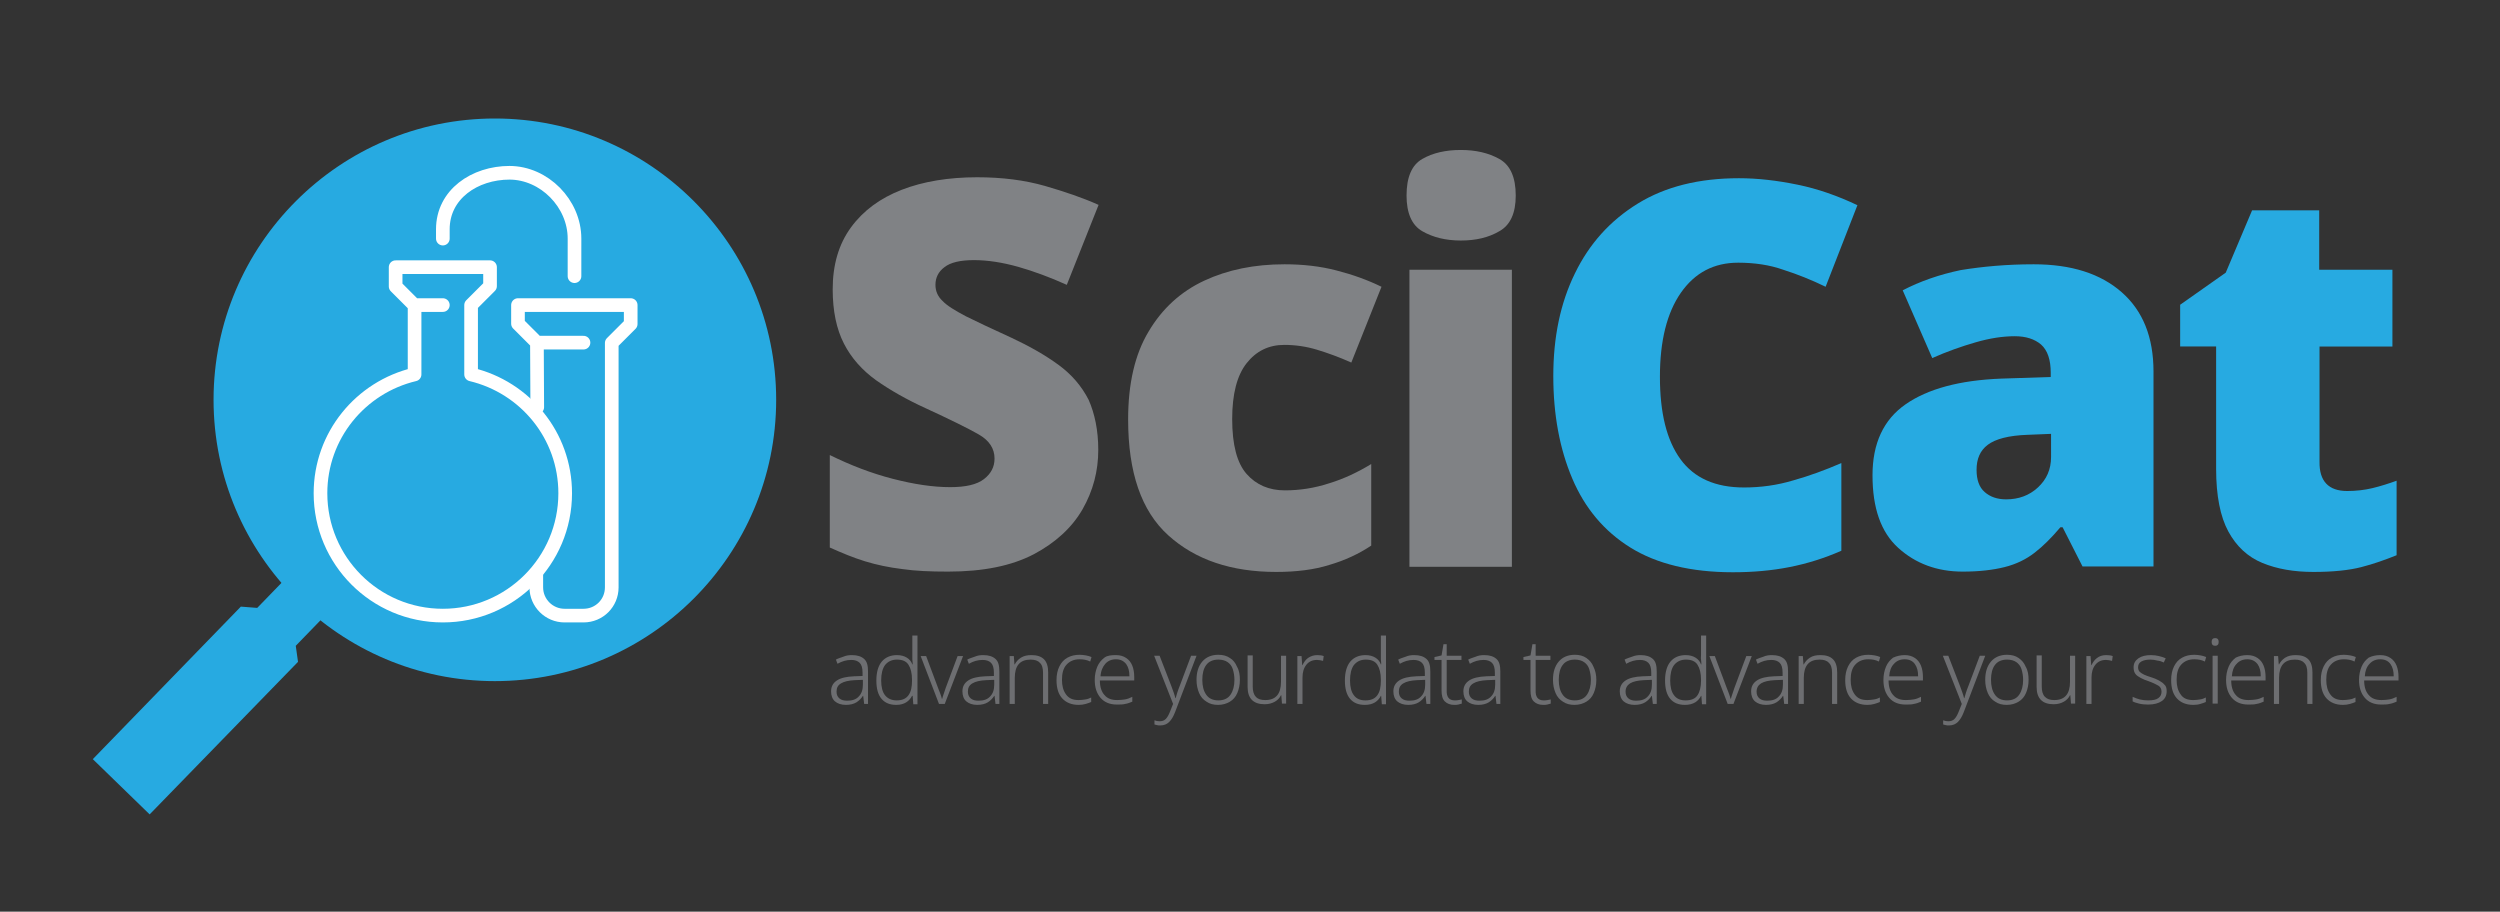<?xml version="1.0" encoding="utf-8"?>
<!-- Generator: Adobe Illustrator 24.3.0, SVG Export Plug-In . SVG Version: 6.00 Build 0)  -->
<svg version="1.1" xmlns="http://www.w3.org/2000/svg" xmlns:xlink="http://www.w3.org/1999/xlink" x="0px" y="0px"
	 viewBox="0 0 778.5 283.9" style="enable-background:new 0 0 778.5 283.9;" xml:space="preserve">
<rect x="0" y="0" width="778.5" height="283.9" fill="#333333" stroke="none"/>
<style type="text/css">
	.st0{fill:#27AAE1;}
	.st1{fill:#808285;}
	.st2{fill:#6D6E71;}
	.st3{clip-path:url(#SVGID_2_);}
	.st4{fill:#27AAE1;stroke:#FFFFFF;stroke-width:4.252;stroke-linecap:round;stroke-linejoin:round;stroke-miterlimit:10;}
	.st5{fill:#27AAE1;stroke:#FFFFFF;stroke-width:4.252;stroke-linecap:round;stroke-miterlimit:10;}
</style>
<g id="Code">
	<path class="st0" d="M154.1,212.1c-48.3,0-87.6-39.3-87.6-87.6s39.3-87.6,87.6-87.6s87.6,39.3,87.6,87.6S202.4,212.1,154.1,212.1z
		 M154.1,51.4c-40.2,0-73,32.7-73,73s32.7,73,73,73s73-32.7,73-73S194.3,51.4,154.1,51.4z"/>
</g>
<g id="Layer_1">
	<polygon class="st0" points="92.1,201.1 101.7,191.2 89.6,179.5 80.1,189.3 75,188.9 28.9,236.4 46.6,253.6 92.8,206.1 	"/>
	<g>
		<g>
			<path class="st1" d="M342,140.1c0,6.6-1.6,12.7-4.9,18.5c-3.3,5.7-8.4,10.4-15.2,14c-6.9,3.6-15.7,5.4-26.7,5.4
				c-5.5,0-10.2-0.2-14.3-0.8c-4.1-0.5-7.9-1.3-11.5-2.4c-3.6-1.1-7.2-2.6-11-4.3v-28.8c6.5,3.2,13,5.7,19.6,7.4
				c6.6,1.7,12.5,2.6,17.9,2.6c4.8,0,8.3-0.8,10.5-2.5c2.2-1.7,3.3-3.8,3.3-6.4c0-3.1-1.6-5.6-4.9-7.5c-3.3-1.9-8.8-4.6-16.6-8.2
				c-5.9-2.7-11-5.6-15.4-8.7c-4.3-3.1-7.7-6.9-10-11.4c-2.3-4.5-3.5-10.1-3.5-16.9c0-7.7,1.9-14.1,5.7-19.3
				c3.8-5.2,9.1-9.1,15.8-11.7c6.7-2.6,14.6-3.9,23.5-3.9c7.8,0,14.8,0.9,21.1,2.7c6.2,1.8,11.8,3.7,16.7,5.9l-9.9,24.9
				c-5.1-2.3-10.2-4.2-15.1-5.6c-5-1.4-9.6-2.1-13.8-2.1c-4.2,0-7.3,0.7-9.2,2.2c-1.9,1.4-2.8,3.3-2.8,5.5c0,1.9,0.7,3.6,2.2,5
				c1.4,1.5,3.9,3,7.3,4.8c3.4,1.7,8.1,3.9,14,6.6c5.8,2.7,10.7,5.5,14.8,8.5c4.1,3,7.2,6.6,9.4,10.9C340.9,128.8,342,134,342,140.1
				z"/>
			<path class="st1" d="M397.4,178.1c-14,0-25.2-3.8-33.6-11.4c-8.4-7.6-12.5-19.6-12.5-36.1c0-11.1,2.1-20.3,6.4-27.4
				c4.2-7.1,10-12.4,17.3-15.8c7.3-3.4,15.6-5.1,25-5.1c5.7,0,11.1,0.6,16.1,1.9c5.1,1.3,9.8,3,14.1,5.1l-9.4,23.6
				c-3.8-1.7-7.4-3-10.7-4c-3.3-1-6.7-1.5-10.2-1.5c-4.8,0-8.7,1.9-11.7,5.7c-3,3.8-4.5,9.6-4.5,17.4c0,8,1.5,13.7,4.5,17.1
				c3,3.4,7,5.1,11.9,5.1c4.6,0,9.2-0.7,13.8-2.2c4.6-1.4,9-3.5,13.1-6v25.4c-3.9,2.6-8.2,4.6-13,6
				C409.3,177.4,403.7,178.1,397.4,178.1z"/>
			<path class="st1" d="M454.9,46.7c4.6,0,8.6,0.9,12,2.8c3.4,1.9,5.1,5.7,5.1,11.4c0,5.5-1.7,9.2-5.1,11.1c-3.4,2-7.4,2.9-12,2.9
				c-4.7,0-8.7-1-12-2.9c-3.3-1.9-4.9-5.7-4.9-11.1c0-5.7,1.6-9.5,4.9-11.4C446.2,47.6,450.2,46.7,454.9,46.7z M470.8,84v92.5h-31.9
				V84H470.8z"/>
			<path class="st0" d="M541.3,81.8c-7.6,0-13.5,3.1-17.9,9.4c-4.3,6.2-6.5,14.9-6.5,26.1c0,11.3,2.1,19.8,6.4,25.7
				c4.3,5.9,10.9,8.8,19.8,8.8c5.2,0,10.3-0.7,15.3-2.2c5-1.4,9.9-3.2,15-5.4v27.3c-5.2,2.3-10.6,4-16.2,5.1
				c-5.6,1.1-11.4,1.6-17.6,1.6c-13,0-23.7-2.6-31.9-7.7c-8.2-5.1-14.2-12.3-18.1-21.5c-3.9-9.2-5.9-19.8-5.9-31.9
				s2.2-22.7,6.7-31.9c4.5-9.3,11-16.5,19.6-21.8c8.6-5.3,19.1-7.9,31.5-7.9c5.8,0,11.9,0.7,18.2,2c6.4,1.3,12.6,3.5,18.7,6.4
				l-9.9,25.4c-4.3-2.1-8.8-3.9-13.2-5.3C551.1,82.5,546.3,81.8,541.3,81.8z"/>
			<path class="st0" d="M633.3,82.3c11.7,0,20.8,2.9,27.4,8.7c6.6,5.8,9.9,14,9.9,24.7v60.7h-22.1l-6.2-12.2h-0.7
				c-2.7,3.2-5.4,5.9-8,7.9c-2.7,2.1-5.8,3.6-9.4,4.5c-3.6,0.9-7.9,1.4-13,1.4c-8,0-14.7-2.5-20.1-7.4c-5.4-4.9-8-12.4-8-22.6
				c0-9.9,3.4-17.3,10.3-22.1c6.9-4.8,16.8-7.5,29.8-8l15.4-0.5v-1.3c0-4.1-1-7-3-8.8c-2-1.7-4.7-2.6-8.2-2.6
				c-3.7,0-7.7,0.6-12.2,1.9c-4.5,1.3-9,2.9-13.5,4.9l-9.2-21.1c5.4-2.8,11.4-4.9,18.1-6.3C617.4,83,624.9,82.3,633.3,82.3z
				 M638.8,135.1l-7.4,0.3c-5.9,0.2-10,1.3-12.4,3.1s-3.5,4.4-3.5,7.8c0,3.1,0.8,5.4,2.5,6.9c1.7,1.5,3.9,2.3,6.7,2.3
				c3.9,0,7.2-1.2,9.9-3.7c2.7-2.5,4.1-5.6,4.1-9.5V135.1z"/>
			<path class="st0" d="M730.9,152.9c2.8,0,5.4-0.3,7.9-0.9c2.5-0.6,5-1.4,7.5-2.3v23.2c-3.5,1.4-7.1,2.7-11,3.7
				c-3.9,1-8.9,1.5-14.9,1.5s-11.3-0.9-15.9-2.8c-4.6-1.9-8.1-5.2-10.6-9.8c-2.5-4.6-3.8-11.1-3.8-19.5v-38.1h-11.2v-13l14.2-10
				l8.2-19.4h20.9V84H745v23.9h-22.7v35.9C722.2,149.8,725.1,152.9,730.9,152.9z"/>
		</g>
		<g>
			<path class="st2" d="M265.3,204c1.7,0,2.9,0.4,3.8,1.2s1.2,2.1,1.2,3.9v10.1h-1.2l-0.3-2.5h-0.1c-0.5,0.8-1.2,1.5-2,2
				c-0.8,0.5-1.9,0.8-3.3,0.8c-1.4,0-2.6-0.4-3.4-1.1c-0.8-0.7-1.2-1.8-1.2-3.1c0-1.5,0.6-2.6,1.8-3.4c1.2-0.8,3-1.2,5.3-1.3
				l2.7-0.1v-1c0-1.5-0.3-2.5-0.9-3.1c-0.6-0.6-1.5-0.9-2.6-0.9c-0.8,0-1.5,0.1-2.2,0.3c-0.7,0.2-1.4,0.5-2.1,0.9l-0.5-1.3
				c0.7-0.4,1.5-0.6,2.3-0.9C263.5,204.1,264.4,204,265.3,204z M268.7,211.7l-2.5,0.1c-1.9,0.1-3.3,0.4-4.3,1s-1.4,1.4-1.4,2.6
				c0,0.9,0.3,1.6,0.9,2.1c0.6,0.5,1.4,0.7,2.4,0.7c1.6,0,2.8-0.4,3.6-1.3c0.9-0.9,1.3-2.1,1.3-3.7V211.7z"/>
			<path class="st2" d="M279.1,219.5c-2,0-3.5-0.6-4.6-1.9c-1.1-1.3-1.6-3.2-1.6-5.7c0-2.6,0.6-4.6,1.7-5.9c1.1-1.3,2.7-2,4.7-2
				c1.3,0,2.3,0.3,3.1,0.8s1.4,1.2,1.7,2.1h0.1c0-0.5,0-0.9-0.1-1.5c0-0.5,0-1,0-1.4v-6.1h1.6v21.4h-1.3l-0.2-2.6H284
				c-0.4,0.8-1,1.5-1.8,2C281.4,219.2,280.4,219.5,279.1,219.5z M279.2,218.1c1.7,0,2.9-0.5,3.7-1.6s1.1-2.6,1.1-4.5v-0.3
				c0-2.1-0.4-3.6-1.1-4.7s-1.9-1.6-3.6-1.6c-1.6,0-2.8,0.6-3.7,1.7c-0.8,1.1-1.2,2.7-1.2,4.8c0,2,0.4,3.6,1.2,4.6
				S277.6,218.1,279.2,218.1z"/>
			<path class="st2" d="M292.4,219.2l-5.7-14.9h1.7l3.7,9.9c0.2,0.6,0.5,1.2,0.7,1.8c0.2,0.6,0.4,1.1,0.5,1.6h0.1
				c0.1-0.5,0.3-1,0.5-1.6c0.2-0.6,0.4-1.2,0.6-1.8l3.7-9.9h1.7l-5.7,14.9H292.4z"/>
			<path class="st2" d="M306.2,204c1.7,0,2.9,0.4,3.8,1.2s1.2,2.1,1.2,3.9v10.1H310l-0.3-2.5h-0.1c-0.5,0.8-1.2,1.5-2,2
				c-0.8,0.5-1.9,0.8-3.3,0.8c-1.4,0-2.6-0.4-3.4-1.1c-0.8-0.7-1.2-1.8-1.2-3.1c0-1.5,0.6-2.6,1.8-3.4c1.2-0.8,3-1.2,5.3-1.3
				l2.7-0.1v-1c0-1.5-0.3-2.5-0.9-3.1c-0.6-0.6-1.5-0.9-2.6-0.9c-0.8,0-1.5,0.1-2.2,0.3c-0.7,0.2-1.4,0.5-2.1,0.9l-0.5-1.3
				c0.7-0.4,1.5-0.6,2.3-0.9C304.4,204.1,305.3,204,306.2,204z M309.6,211.7l-2.5,0.1c-1.9,0.1-3.3,0.4-4.3,1s-1.4,1.4-1.4,2.6
				c0,0.9,0.3,1.6,0.9,2.1c0.6,0.5,1.4,0.7,2.4,0.7c1.6,0,2.8-0.4,3.6-1.3c0.9-0.9,1.3-2.1,1.3-3.7V211.7z"/>
			<path class="st2" d="M321.2,204c1.7,0,3,0.4,3.9,1.3c0.9,0.9,1.3,2.3,1.3,4.1v9.8h-1.6v-9.7c0-1.4-0.3-2.5-1-3.1
				c-0.6-0.7-1.6-1-2.9-1c-3.3,0-4.9,1.9-4.9,5.7v8.1h-1.6v-14.9h1.3l0.2,2.6h0.1c0.4-0.8,1-1.5,1.9-2.1
				C318.9,204.2,319.9,204,321.2,204z"/>
			<path class="st2" d="M335.9,219.5c-2.2,0-3.9-0.7-5.1-2c-1.2-1.3-1.8-3.2-1.8-5.7c0-1.7,0.3-3.1,0.9-4.3c0.6-1.2,1.4-2.1,2.5-2.7
				c1.1-0.6,2.3-0.9,3.8-0.9c0.7,0,1.4,0.1,2,0.2s1.2,0.3,1.7,0.5l-0.4,1.4c-1-0.5-2.1-0.7-3.3-0.7c-1.8,0-3.1,0.6-4.1,1.7
				c-1,1.1-1.4,2.7-1.4,4.7c0,1.9,0.4,3.4,1.3,4.6s2.1,1.7,3.9,1.7c0.7,0,1.5-0.1,2.1-0.2c0.7-0.1,1.2-0.3,1.8-0.6v1.4
				c-0.5,0.2-1,0.4-1.7,0.6C337.4,219.4,336.7,219.5,335.9,219.5z"/>
			<path class="st2" d="M347.5,204c1.3,0,2.3,0.3,3.2,0.9c0.9,0.6,1.5,1.4,1.9,2.4c0.4,1,0.6,2.2,0.6,3.5v1.1h-10.7
				c0,2,0.5,3.5,1.4,4.5c0.9,1.1,2.2,1.6,4,1.6c0.9,0,1.8-0.1,2.4-0.2c0.7-0.1,1.5-0.4,2.3-0.8v1.5c-0.7,0.3-1.5,0.6-2.2,0.7
				c-0.7,0.2-1.6,0.2-2.6,0.2c-2.2,0-3.9-0.7-5.1-2.1c-1.2-1.4-1.8-3.2-1.8-5.6c0-1.5,0.3-2.9,0.8-4.1c0.5-1.2,1.3-2.1,2.2-2.8
				S346.1,204,347.5,204z M347.5,205.3c-1.4,0-2.5,0.5-3.3,1.4s-1.4,2.2-1.5,3.9h9c0-1.6-0.3-2.8-1-3.8
				C349.9,205.8,348.9,205.3,347.5,205.3z"/>
			<path class="st2" d="M359.4,204.2h1.7l3.6,9.3c0.3,0.8,0.6,1.6,0.8,2.2s0.4,1.2,0.5,1.7h0.1c0.1-0.4,0.3-1,0.5-1.7
				c0.2-0.7,0.5-1.4,0.8-2.2l3.5-9.3h1.7l-6.7,17.6c-0.5,1.3-1.1,2.3-1.8,3c-0.7,0.7-1.6,1.1-2.8,1.1c-0.4,0-0.7,0-1-0.1
				c-0.3-0.1-0.6-0.1-0.8-0.2v-1.3c0.5,0.2,1,0.3,1.6,0.3c0.8,0,1.4-0.2,1.9-0.7c0.5-0.5,0.9-1.2,1.3-2.2l1-2.5L359.4,204.2z"/>
			<path class="st2" d="M386.1,211.7c0,1.6-0.3,2.9-0.8,4.1c-0.5,1.2-1.3,2.1-2.3,2.7c-1,0.6-2.2,1-3.7,1c-1.4,0-2.6-0.3-3.6-1
				c-1-0.6-1.8-1.5-2.3-2.7s-0.8-2.5-0.8-4.1c0-2.4,0.6-4.3,1.8-5.7c1.2-1.4,2.9-2.1,5-2.1c1.4,0,2.6,0.3,3.6,1
				c1,0.6,1.7,1.5,2.2,2.7C385.9,208.8,386.1,210.2,386.1,211.7z M374.4,211.7c0,1.9,0.4,3.5,1.2,4.6c0.8,1.2,2.1,1.8,3.8,1.8
				c1.7,0,3-0.6,3.8-1.8c0.8-1.2,1.2-2.7,1.2-4.6c0-1.2-0.2-2.3-0.5-3.3c-0.3-1-0.9-1.7-1.6-2.2c-0.7-0.5-1.7-0.8-2.9-0.8
				c-1.7,0-3,0.6-3.8,1.7C374.8,208.2,374.4,209.7,374.4,211.7z"/>
			<path class="st2" d="M400.5,204.2v14.9h-1.3l-0.2-2.6h-0.1c-0.4,0.8-1,1.5-1.9,2c-0.9,0.5-1.9,0.8-3.2,0.8
				c-3.5,0-5.3-1.8-5.3-5.4v-9.8h1.6v9.7c0,1.4,0.3,2.5,1,3.2c0.6,0.7,1.6,1,2.9,1c3.3,0,4.9-1.9,4.9-5.7v-8.1H400.5z"/>
			<path class="st2" d="M410.2,204c0.8,0,1.5,0.1,2,0.3l-0.2,1.5c-0.3-0.1-0.6-0.1-0.9-0.2c-0.3,0-0.6-0.1-1-0.1
				c-1.4,0-2.5,0.5-3.3,1.5s-1.2,2.3-1.2,4v8.2h-1.6v-14.9h1.3l0.2,2.8h0.1c0.4-0.8,0.9-1.6,1.7-2.2
				C408.2,204.3,409.1,204,410.2,204z"/>
			<path class="st2" d="M425,219.5c-2,0-3.5-0.6-4.6-1.9c-1.1-1.3-1.6-3.2-1.6-5.7c0-2.6,0.6-4.6,1.7-5.9c1.1-1.3,2.7-2,4.7-2
				c1.3,0,2.3,0.3,3.1,0.8c0.8,0.5,1.4,1.2,1.7,2.1h0.1c0-0.5,0-0.9-0.1-1.5c0-0.5,0-1,0-1.4v-6.1h1.6v21.4h-1.3l-0.2-2.6H430
				c-0.4,0.8-1,1.5-1.8,2C427.4,219.2,426.4,219.5,425,219.5z M425.2,218.1c1.7,0,2.9-0.5,3.7-1.6s1.1-2.6,1.1-4.5v-0.3
				c0-2.1-0.4-3.6-1.1-4.7s-1.9-1.6-3.6-1.6c-1.6,0-2.8,0.6-3.7,1.7c-0.8,1.1-1.2,2.7-1.2,4.8c0,2,0.4,3.6,1.2,4.6
				C422.4,217.6,423.6,218.1,425.2,218.1z"/>
			<path class="st2" d="M440.4,204c1.7,0,2.9,0.4,3.8,1.2s1.2,2.1,1.2,3.9v10.1h-1.2l-0.3-2.5h-0.1c-0.5,0.8-1.2,1.5-2,2
				c-0.8,0.5-1.9,0.8-3.3,0.8c-1.4,0-2.6-0.4-3.4-1.1c-0.8-0.7-1.2-1.8-1.2-3.1c0-1.5,0.6-2.6,1.8-3.4c1.2-0.8,3-1.2,5.3-1.3
				l2.7-0.1v-1c0-1.5-0.3-2.5-0.9-3.1s-1.5-0.9-2.6-0.9c-0.8,0-1.5,0.1-2.2,0.3c-0.7,0.2-1.4,0.5-2.1,0.9l-0.5-1.3
				c0.7-0.4,1.5-0.6,2.3-0.9C438.6,204.1,439.5,204,440.4,204z M443.8,211.7l-2.5,0.1c-1.9,0.1-3.3,0.4-4.3,1s-1.4,1.4-1.4,2.6
				c0,0.9,0.3,1.6,0.9,2.1s1.4,0.7,2.4,0.7c1.6,0,2.8-0.4,3.6-1.3c0.9-0.9,1.3-2.1,1.3-3.7V211.7z"/>
			<path class="st2" d="M453,218.1c0.4,0,0.8,0,1.2-0.1c0.4-0.1,0.7-0.1,1-0.2v1.3c-0.3,0.1-0.7,0.2-1.1,0.3
				c-0.4,0.1-0.8,0.1-1.3,0.1c-1.2,0-2.2-0.4-2.9-1.1c-0.7-0.7-1-1.8-1-3.4v-9.5h-2.2v-0.9l2.2-0.5l0.6-3.5h1v3.6h4.6v1.3h-4.6v9.4
				C450.4,217.1,451.3,218.1,453,218.1z"/>
			<path class="st2" d="M462.2,204c1.7,0,2.9,0.4,3.8,1.2s1.2,2.1,1.2,3.9v10.1H466l-0.3-2.5h-0.1c-0.5,0.8-1.2,1.5-2,2
				c-0.8,0.5-1.9,0.8-3.3,0.8c-1.4,0-2.6-0.4-3.4-1.1c-0.8-0.7-1.2-1.8-1.2-3.1c0-1.5,0.6-2.6,1.8-3.4c1.2-0.8,3-1.2,5.3-1.3
				l2.7-0.1v-1c0-1.5-0.3-2.5-0.9-3.1c-0.6-0.6-1.5-0.9-2.6-0.9c-0.8,0-1.5,0.1-2.2,0.3s-1.4,0.5-2.1,0.9l-0.5-1.3
				c0.7-0.4,1.5-0.6,2.3-0.9C460.4,204.1,461.3,204,462.2,204z M465.6,211.7l-2.5,0.1c-1.9,0.1-3.3,0.4-4.3,1s-1.4,1.4-1.4,2.6
				c0,0.9,0.3,1.6,0.9,2.1c0.6,0.5,1.4,0.7,2.4,0.7c1.6,0,2.8-0.4,3.6-1.3c0.9-0.9,1.3-2.1,1.3-3.7V211.7z"/>
			<path class="st2" d="M480.7,218.1c0.4,0,0.8,0,1.2-0.1c0.4-0.1,0.7-0.1,1-0.2v1.3c-0.3,0.1-0.7,0.2-1.1,0.3s-0.8,0.1-1.3,0.1
				c-1.2,0-2.2-0.4-2.9-1.1c-0.7-0.7-1-1.8-1-3.4v-9.5h-2.2v-0.9l2.2-0.5l0.6-3.5h1v3.6h4.6v1.3h-4.6v9.4
				C478.1,217.1,479,218.1,480.7,218.1z"/>
			<path class="st2" d="M497.1,211.7c0,1.6-0.3,2.9-0.8,4.1c-0.5,1.2-1.3,2.1-2.3,2.7s-2.2,1-3.7,1c-1.4,0-2.6-0.3-3.6-1
				c-1-0.6-1.8-1.5-2.3-2.7c-0.5-1.2-0.8-2.5-0.8-4.1c0-2.4,0.6-4.3,1.8-5.7c1.2-1.4,2.9-2.1,5-2.1c1.4,0,2.6,0.3,3.6,1
				s1.7,1.5,2.2,2.7C496.8,208.8,497.1,210.2,497.1,211.7z M485.4,211.7c0,1.9,0.4,3.5,1.2,4.6c0.8,1.2,2.1,1.8,3.8,1.8
				c1.7,0,3-0.6,3.8-1.8c0.8-1.2,1.2-2.7,1.2-4.6c0-1.2-0.2-2.3-0.5-3.3c-0.3-1-0.9-1.7-1.6-2.2s-1.7-0.8-2.9-0.8
				c-1.7,0-3,0.6-3.8,1.7C485.8,208.2,485.4,209.7,485.4,211.7z"/>
			<path class="st2" d="M510.9,204c1.7,0,2.9,0.4,3.8,1.2s1.2,2.1,1.2,3.9v10.1h-1.2l-0.3-2.5h-0.1c-0.5,0.8-1.2,1.5-2,2
				c-0.8,0.5-1.9,0.8-3.3,0.8c-1.4,0-2.6-0.4-3.4-1.1c-0.8-0.7-1.2-1.8-1.2-3.1c0-1.5,0.6-2.6,1.8-3.4c1.2-0.8,3-1.2,5.3-1.3
				l2.7-0.1v-1c0-1.5-0.3-2.5-0.9-3.1s-1.5-0.9-2.6-0.9c-0.8,0-1.5,0.1-2.2,0.3s-1.4,0.5-2.1,0.9l-0.5-1.3c0.7-0.4,1.5-0.6,2.3-0.9
				C509.2,204.1,510,204,510.9,204z M514.4,211.7l-2.5,0.1c-1.9,0.1-3.3,0.4-4.3,1c-0.9,0.6-1.4,1.4-1.4,2.6c0,0.9,0.3,1.6,0.9,2.1
				c0.6,0.5,1.4,0.7,2.4,0.7c1.6,0,2.8-0.4,3.6-1.3c0.9-0.9,1.3-2.1,1.3-3.7V211.7z"/>
			<path class="st2" d="M524.7,219.5c-2,0-3.5-0.6-4.6-1.9c-1.1-1.3-1.6-3.2-1.6-5.7c0-2.6,0.6-4.6,1.7-5.9c1.1-1.3,2.7-2,4.7-2
				c1.3,0,2.3,0.3,3.1,0.8c0.8,0.5,1.4,1.2,1.7,2.1h0.1c0-0.5,0-0.9-0.1-1.5s0-1,0-1.4v-6.1h1.6v21.4h-1.3l-0.2-2.6h-0.1
				c-0.4,0.8-1,1.5-1.8,2C527.1,219.2,526,219.5,524.7,219.5z M524.9,218.1c1.7,0,3-0.5,3.7-1.6c0.7-1,1.1-2.6,1.1-4.5v-0.3
				c0-2.1-0.4-3.6-1.1-4.7c-0.7-1.1-1.9-1.6-3.6-1.6c-1.6,0-2.8,0.6-3.7,1.7c-0.8,1.1-1.2,2.7-1.2,4.8c0,2,0.4,3.6,1.2,4.6
				C522.1,217.6,523.3,218.1,524.9,218.1z"/>
			<path class="st2" d="M538,219.2l-5.7-14.9h1.7l3.7,9.9c0.2,0.6,0.5,1.2,0.7,1.8c0.2,0.6,0.4,1.1,0.5,1.6h0.1
				c0.1-0.5,0.3-1,0.5-1.6c0.2-0.6,0.4-1.2,0.6-1.8l3.7-9.9h1.7l-5.7,14.9H538z"/>
			<path class="st2" d="M551.8,204c1.7,0,2.9,0.4,3.8,1.2s1.2,2.1,1.2,3.9v10.1h-1.2l-0.3-2.5h-0.1c-0.5,0.8-1.2,1.5-2,2
				c-0.8,0.5-1.9,0.8-3.3,0.8c-1.4,0-2.6-0.4-3.4-1.1c-0.8-0.7-1.2-1.8-1.2-3.1c0-1.5,0.6-2.6,1.8-3.4c1.2-0.8,3-1.2,5.3-1.3
				l2.7-0.1v-1c0-1.5-0.3-2.5-0.9-3.1s-1.5-0.9-2.6-0.9c-0.8,0-1.5,0.1-2.2,0.3s-1.4,0.5-2.1,0.9l-0.5-1.3c0.7-0.4,1.5-0.6,2.3-0.9
				C550,204.1,550.9,204,551.8,204z M555.2,211.7l-2.5,0.1c-1.9,0.1-3.3,0.4-4.3,1c-0.9,0.6-1.4,1.4-1.4,2.6c0,0.9,0.3,1.6,0.9,2.1
				c0.6,0.5,1.4,0.7,2.4,0.7c1.6,0,2.8-0.4,3.6-1.3c0.9-0.9,1.3-2.1,1.3-3.7V211.7z"/>
			<path class="st2" d="M566.9,204c1.7,0,3,0.4,3.9,1.3c0.9,0.9,1.3,2.3,1.3,4.1v9.8h-1.6v-9.7c0-1.4-0.3-2.5-1-3.1
				c-0.6-0.7-1.6-1-2.9-1c-3.3,0-4.9,1.9-4.9,5.7v8.1h-1.6v-14.9h1.3l0.2,2.6h0.1c0.4-0.8,1-1.5,1.9-2.1
				C564.5,204.2,565.6,204,566.9,204z"/>
			<path class="st2" d="M581.5,219.5c-2.2,0-3.9-0.7-5.1-2s-1.8-3.2-1.8-5.7c0-1.7,0.3-3.1,0.9-4.3c0.6-1.2,1.4-2.1,2.5-2.7
				c1.1-0.6,2.3-0.9,3.8-0.9c0.7,0,1.4,0.1,2,0.2c0.6,0.1,1.2,0.3,1.7,0.5l-0.4,1.4c-1-0.5-2.1-0.7-3.3-0.7c-1.8,0-3.1,0.6-4.1,1.7
				c-1,1.1-1.4,2.7-1.4,4.7c0,1.9,0.4,3.4,1.3,4.6s2.1,1.7,3.9,1.7c0.7,0,1.5-0.1,2.1-0.2c0.7-0.1,1.2-0.3,1.8-0.6v1.4
				c-0.5,0.2-1,0.4-1.7,0.6C583,219.4,582.3,219.5,581.5,219.5z"/>
			<path class="st2" d="M593.1,204c1.3,0,2.3,0.3,3.2,0.9c0.9,0.6,1.5,1.4,1.9,2.4s0.6,2.2,0.6,3.5v1.1h-10.7c0,2,0.5,3.5,1.4,4.5
				c0.9,1.1,2.2,1.6,4,1.6c0.9,0,1.8-0.1,2.4-0.2c0.7-0.1,1.5-0.4,2.3-0.8v1.5c-0.7,0.3-1.5,0.6-2.2,0.7c-0.7,0.2-1.6,0.2-2.6,0.2
				c-2.2,0-3.9-0.7-5.1-2.1c-1.2-1.4-1.8-3.2-1.8-5.6c0-1.5,0.3-2.9,0.8-4.1c0.5-1.2,1.3-2.1,2.2-2.8
				C590.6,204.3,591.8,204,593.1,204z M593.1,205.3c-1.4,0-2.5,0.5-3.3,1.4c-0.9,0.9-1.4,2.2-1.5,3.9h9c0-1.6-0.3-2.8-1-3.8
				C595.6,205.8,594.5,205.3,593.1,205.3z"/>
			<path class="st2" d="M605,204.2h1.7l3.6,9.3c0.3,0.8,0.6,1.6,0.8,2.2c0.2,0.6,0.4,1.2,0.5,1.7h0.1c0.1-0.4,0.3-1,0.5-1.7
				c0.2-0.7,0.5-1.4,0.8-2.2l3.5-9.3h1.7l-6.7,17.6c-0.5,1.3-1.1,2.3-1.8,3c-0.7,0.7-1.6,1.1-2.8,1.1c-0.4,0-0.7,0-1-0.1
				c-0.3-0.1-0.6-0.1-0.8-0.2v-1.3c0.5,0.2,1,0.3,1.6,0.3c0.8,0,1.4-0.2,1.9-0.7c0.5-0.5,0.9-1.2,1.3-2.2l1-2.5L605,204.2z"/>
			<path class="st2" d="M631.7,211.7c0,1.6-0.3,2.9-0.8,4.1c-0.5,1.2-1.3,2.1-2.3,2.7c-1,0.6-2.2,1-3.7,1c-1.4,0-2.6-0.3-3.6-1
				c-1-0.6-1.8-1.5-2.3-2.7c-0.5-1.2-0.8-2.5-0.8-4.1c0-2.4,0.6-4.3,1.8-5.7c1.2-1.4,2.9-2.1,5-2.1c1.4,0,2.6,0.3,3.6,1
				s1.7,1.5,2.2,2.7C631.5,208.8,631.7,210.2,631.7,211.7z M620,211.7c0,1.9,0.4,3.5,1.2,4.6c0.8,1.2,2.1,1.8,3.8,1.8
				c1.7,0,3-0.6,3.8-1.8c0.8-1.2,1.2-2.7,1.2-4.6c0-1.2-0.2-2.3-0.5-3.3c-0.3-1-0.9-1.7-1.6-2.2s-1.7-0.8-2.9-0.8
				c-1.7,0-3,0.6-3.8,1.7C620.4,208.2,620,209.7,620,211.7z"/>
			<path class="st2" d="M646.2,204.2v14.9h-1.3l-0.2-2.6h-0.1c-0.4,0.8-1,1.5-1.9,2s-1.9,0.8-3.2,0.8c-3.5,0-5.3-1.8-5.3-5.4v-9.8
				h1.6v9.7c0,1.4,0.3,2.5,1,3.2s1.6,1,2.9,1c3.3,0,4.9-1.9,4.9-5.7v-8.1H646.2z"/>
			<path class="st2" d="M655.9,204c0.8,0,1.5,0.1,2,0.3l-0.2,1.5c-0.3-0.1-0.6-0.1-0.9-0.2c-0.3,0-0.6-0.1-1-0.1
				c-1.4,0-2.5,0.5-3.3,1.5c-0.8,1-1.2,2.3-1.2,4v8.2h-1.6v-14.9h1.3l0.2,2.8h0.1c0.4-0.8,0.9-1.6,1.7-2.2
				C653.8,204.3,654.7,204,655.9,204z"/>
			<path class="st2" d="M674.7,215.2c0,1.4-0.5,2.4-1.5,3.1c-1,0.7-2.4,1.1-4.3,1.1c-1,0-2-0.1-2.8-0.3c-0.8-0.2-1.5-0.4-2-0.7V217
				c0.7,0.3,1.4,0.6,2.2,0.8c0.8,0.2,1.7,0.3,2.6,0.3c1.5,0,2.5-0.2,3.2-0.7c0.7-0.5,1-1.2,1-2c0-0.8-0.3-1.5-1-1.9
				c-0.7-0.4-1.7-0.9-3.1-1.4c-0.9-0.3-1.7-0.6-2.4-1s-1.2-0.7-1.6-1.2c-0.4-0.5-0.6-1.2-0.6-2.1c0-1.2,0.5-2.1,1.5-2.8s2.3-1,3.9-1
				c0.9,0,1.7,0.1,2.5,0.3s1.5,0.4,2.1,0.7l-0.6,1.3c-0.6-0.3-1.2-0.5-2-0.6c-0.7-0.2-1.5-0.3-2.2-0.3c-1.2,0-2.1,0.2-2.8,0.6
				s-1,1-1,1.8c0,0.6,0.2,1.1,0.5,1.4c0.3,0.3,0.8,0.6,1.4,0.9s1.3,0.5,2.2,0.8c0.9,0.3,1.7,0.6,2.4,1s1.3,0.8,1.7,1.3
				C674.5,213.6,674.7,214.3,674.7,215.2z"/>
			<path class="st2" d="M683,219.5c-2.2,0-3.9-0.7-5.1-2s-1.8-3.2-1.8-5.7c0-1.7,0.3-3.1,0.9-4.3c0.6-1.2,1.4-2.1,2.5-2.7
				c1.1-0.6,2.3-0.9,3.8-0.9c0.7,0,1.4,0.1,2,0.2c0.6,0.1,1.2,0.3,1.7,0.5l-0.4,1.4c-1-0.5-2.1-0.7-3.3-0.7c-1.8,0-3.1,0.6-4.1,1.7
				c-1,1.1-1.4,2.7-1.4,4.7c0,1.9,0.4,3.4,1.3,4.6c0.8,1.2,2.1,1.7,3.9,1.7c0.7,0,1.5-0.1,2.1-0.2c0.7-0.1,1.2-0.3,1.8-0.6v1.4
				c-0.5,0.2-1,0.4-1.7,0.6C684.6,219.4,683.8,219.5,683,219.5z"/>
			<path class="st2" d="M689.8,198.7c0.7,0,1.1,0.4,1.1,1.2c0,0.8-0.4,1.2-1.1,1.2c-0.7,0-1.1-0.4-1.1-1.2
				C688.7,199.1,689.1,198.7,689.8,198.7z M690.6,204.2v14.9H689v-14.9H690.6z"/>
			<path class="st2" d="M699.8,204c1.3,0,2.3,0.3,3.2,0.9c0.9,0.6,1.5,1.4,1.9,2.4s0.6,2.2,0.6,3.5v1.1h-10.7c0,2,0.5,3.5,1.4,4.5
				c0.9,1.1,2.2,1.6,4,1.6c0.9,0,1.8-0.1,2.4-0.2c0.7-0.1,1.5-0.4,2.3-0.8v1.5c-0.7,0.3-1.5,0.6-2.2,0.7c-0.7,0.2-1.6,0.2-2.6,0.2
				c-2.2,0-3.9-0.7-5.1-2.1c-1.2-1.4-1.8-3.2-1.8-5.6c0-1.5,0.3-2.9,0.8-4.1c0.5-1.2,1.3-2.1,2.2-2.8
				C697.2,204.3,698.4,204,699.8,204z M699.8,205.3c-1.4,0-2.5,0.5-3.3,1.4c-0.9,0.9-1.4,2.2-1.5,3.9h9c0-1.6-0.3-2.8-1-3.8
				C702.2,205.8,701.2,205.3,699.8,205.3z"/>
			<path class="st2" d="M714.9,204c1.7,0,3,0.4,3.9,1.3c0.9,0.9,1.3,2.3,1.3,4.1v9.8h-1.6v-9.7c0-1.4-0.3-2.5-1-3.1
				c-0.6-0.7-1.6-1-2.9-1c-3.3,0-4.9,1.9-4.9,5.7v8.1h-1.6v-14.9h1.3l0.2,2.6h0.1c0.4-0.8,1-1.5,1.9-2.1
				C712.6,204.2,713.6,204,714.9,204z"/>
			<path class="st2" d="M729.6,219.5c-2.2,0-3.9-0.7-5.1-2s-1.8-3.2-1.8-5.7c0-1.7,0.3-3.1,0.9-4.3c0.6-1.2,1.4-2.1,2.5-2.7
				c1.1-0.6,2.3-0.9,3.8-0.9c0.7,0,1.4,0.1,2,0.2c0.6,0.1,1.2,0.3,1.7,0.5l-0.4,1.4c-1-0.5-2.1-0.7-3.3-0.7c-1.8,0-3.1,0.6-4.1,1.7
				c-1,1.1-1.4,2.7-1.4,4.7c0,1.9,0.4,3.4,1.3,4.6s2.1,1.7,3.9,1.7c0.7,0,1.5-0.1,2.1-0.2c0.7-0.1,1.2-0.3,1.8-0.6v1.4
				c-0.5,0.2-1,0.4-1.7,0.6C731.1,219.4,730.4,219.5,729.6,219.5z"/>
			<path class="st2" d="M741.2,204c1.3,0,2.3,0.3,3.2,0.9c0.9,0.6,1.5,1.4,1.9,2.4s0.6,2.2,0.6,3.5v1.1h-10.7c0,2,0.5,3.5,1.4,4.5
				c0.9,1.1,2.2,1.6,4,1.6c0.9,0,1.8-0.1,2.4-0.2c0.7-0.1,1.5-0.4,2.3-0.8v1.5c-0.7,0.3-1.5,0.6-2.2,0.7c-0.7,0.2-1.6,0.2-2.6,0.2
				c-2.2,0-3.9-0.7-5.1-2.1c-1.2-1.4-1.8-3.2-1.8-5.6c0-1.5,0.3-2.9,0.8-4.1c0.5-1.2,1.3-2.1,2.2-2.8
				C738.6,204.3,739.8,204,741.2,204z M741.2,205.3c-1.4,0-2.5,0.5-3.3,1.4c-0.9,0.9-1.4,2.2-1.5,3.9h9c0-1.6-0.3-2.8-1-3.8
				C743.7,205.8,742.6,205.3,741.2,205.3z"/>
		</g>
	</g>
	<g>
		<defs>
			<circle id="SVGID_1_" cx="153.5" cy="124.2" r="77.5"/>
		</defs>
		<use xlink:href="#SVGID_1_"  style="overflow:visible;fill:#27AAE1;"/>
		<clipPath id="SVGID_2_">
			<use xlink:href="#SVGID_1_"  style="overflow:visible;"/>
		</clipPath>
		<g class="st3">
			<path class="st4" d="M167.1,106.7h14.6 M167.3,126.8l-0.1-20.1l-5.9-5.9V95h35.1v5.9l-5.9,5.9v76.1c0,4.9-3.9,8.8-8.8,8.8h-5.9
				c-4.8,0-8.8-3.9-8.8-8.8V177"/>
			<path class="st5" d="M137.9,74.3v-2.9c0-10.9,9.9-17.6,20.8-17.6h-0.1c10.9,0,20.3,9.6,20.3,20.5V86"/>
			<path class="st4" d="M123.2,83.3v5.9l5.9,5.9v21.5c-16.8,4-29.3,19-29.3,37c0,21,17,38.1,38.1,38.1c21,0,38.1-17,38.1-38.1
				c0-18-12.5-33-29.3-37V95l5.9-5.9v-5.9H123.2z M137.9,95h-8.8"/>
		</g>
	</g>
</g>
</svg>
